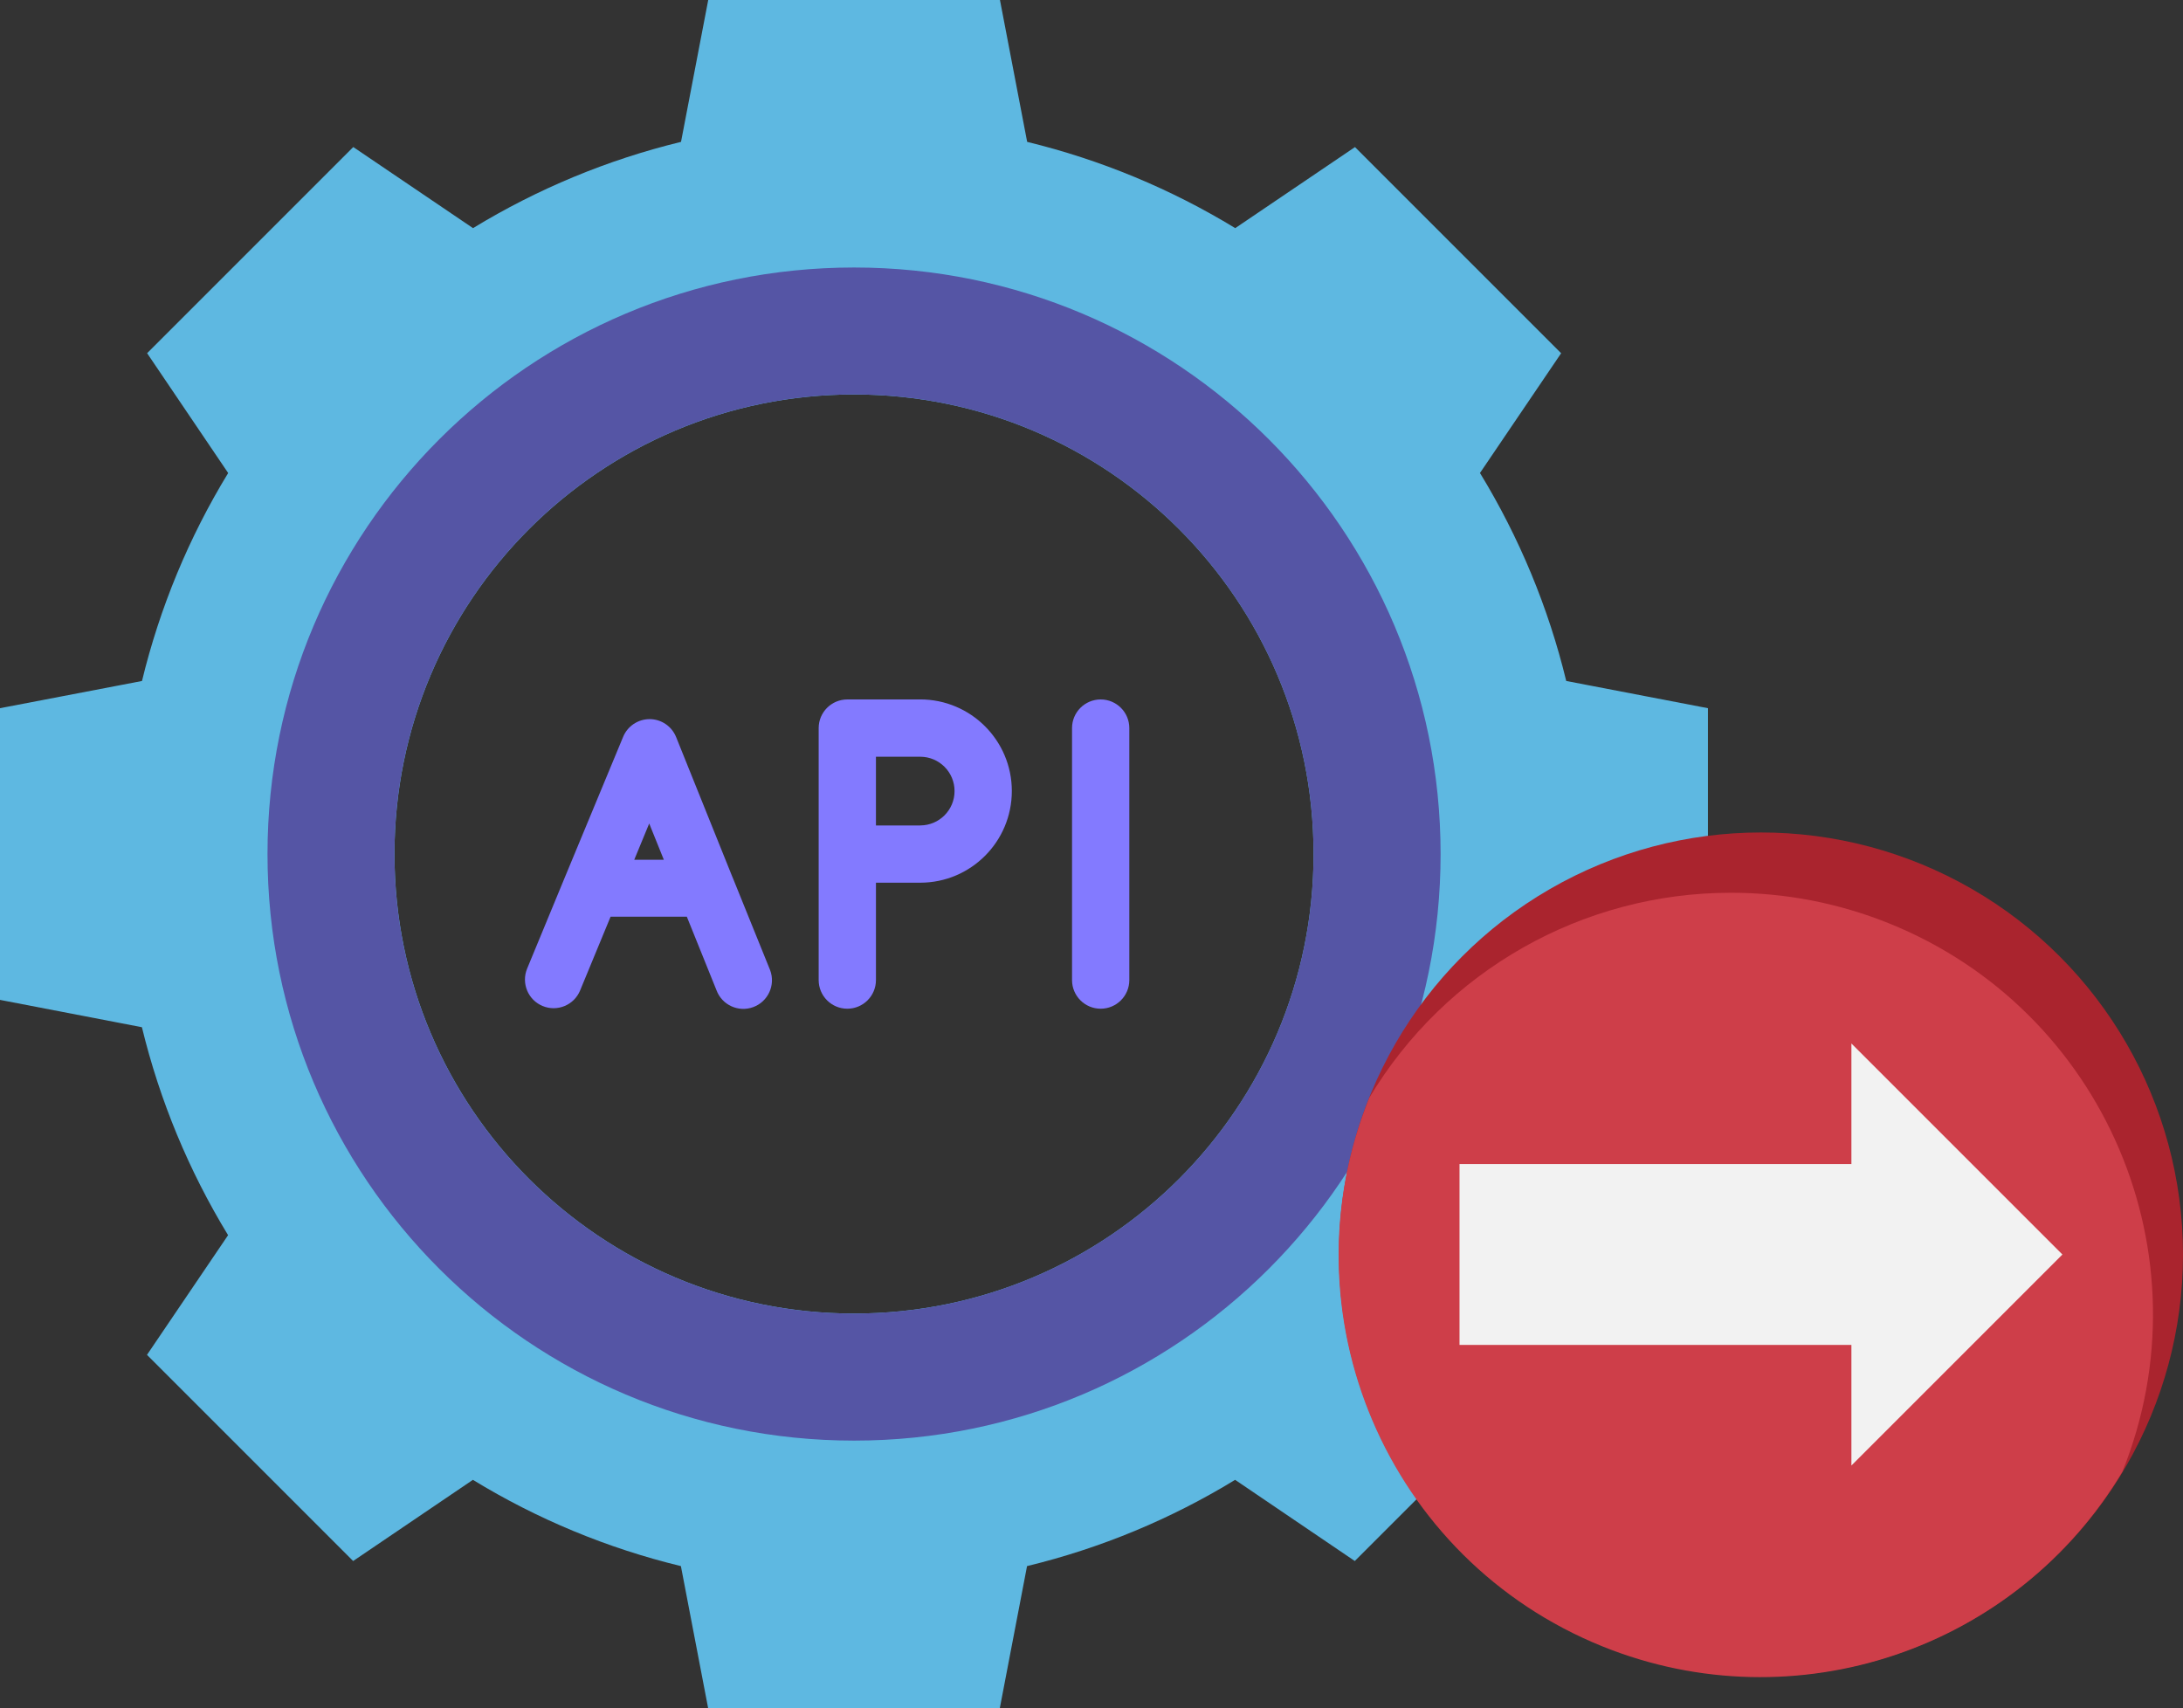 <?xml version="1.0" encoding="UTF-8"?>
<svg id="uuid-9c390665-16d7-42f3-a8a9-512d452ca46c" data-name="圖層 2" xmlns="http://www.w3.org/2000/svg" viewBox="0 0 579.33 453.28">
  <rect x="0" y="0" width="579.33" height="453.28" fill="#333333" stroke="none"/>
  <g id="uuid-2e369543-bfb8-408d-b817-2617b8bbcd2a" data-name="圖層 1">
    <g>
      <g id="uuid-1a7eb8cd-f9cf-4f5c-9c34-b3ea9f90c80c" data-name=" 03 Api">
        <path d="m415.65,180.71c-4.73-19.47-12.45-38.09-22.89-55.19l21.54-31.78-54.71-54.71-31.78,21.51c-17.11-10.43-35.74-18.15-55.22-22.89l-7.22-37.65h-77.42l-7.22,37.65c-19.47,4.73-38.09,12.46-55.2,22.89l-31.78-21.52-54.71,54.71,21.51,31.8c-10.43,17.1-18.15,35.72-22.87,55.19L0,187.94v77.41l37.66,7.25c4.73,19.47,12.44,38.08,22.87,55.19l-21.52,31.76,54.71,54.71,31.78-21.54c17.1,10.45,35.73,18.17,55.2,22.89l7.22,37.66h77.42l7.22-37.66c19.48-4.72,38.11-12.44,55.22-22.89l31.76,21.54,54.71-54.71-21.54-31.76c10.44-17.1,18.16-35.72,22.89-55.19l37.66-7.25v-77.41l-37.63-7.23Zm-188.99,167.88c-67.35,0-121.96-54.58-121.97-121.94,0-67.35,54.58-121.96,121.94-121.97,67.35,0,121.96,54.58,121.97,121.94v.03c0,67.34-54.59,121.94-121.94,121.94h0Z" style="fill: #5eb8e1; stroke-width: 0px;"/>
        <path d="m226.65,70.99c-85.97,0-155.66,69.69-155.66,155.66s69.69,155.66,155.66,155.66,155.66-69.69,155.66-155.66-69.69-155.66-155.66-155.66h0Zm0,277.6c-67.35,0-121.96-54.58-121.97-121.94,0-67.35,54.58-121.96,121.94-121.97s121.96,54.58,121.97,121.94v.03c0,67.34-54.59,121.94-121.94,121.94h0Z" style="fill: #5555a5; stroke-width: 0px;"/>
        <path d="m194.4,232.81h0l-14.97-37.21c-1.16-2.87-3.93-4.75-7.02-4.76h0c-3.08,0-5.86,1.85-7.04,4.7l-15.43,37.19h0l-10.05,24.32c-1.6,3.88.24,8.33,4.13,9.93,3.88,1.6,8.33-.24,9.93-4.13l8.09-19.58h20.23l7.87,19.51c1.46,3.93,5.83,5.94,9.77,4.48,3.93-1.46,5.94-5.83,4.48-9.77-.05-.13-.1-.27-.16-.4l-9.83-24.3Zm-18.24-4.65h-7.84l3.97-9.62,3.88,9.62Z" style="fill: #837aff; stroke-width: 0px;"/>
        <path d="m292.1,185.62c-4.2,0-7.6,3.4-7.6,7.6v66.87c0,4.2,3.4,7.6,7.6,7.6s7.6-3.4,7.6-7.6v-66.87c0-4.2-3.4-7.6-7.6-7.6Z" style="fill: #837aff; stroke-width: 0px;"/>
        <path d="m244.21,185.62h-19.35c-4.2,0-7.6,3.4-7.6,7.6v66.87c0,4.2,3.4,7.6,7.6,7.6s7.6-3.4,7.6-7.6v-25.84h11.75c13.43,0,24.31-10.9,24.31-24.33,0-13.42-10.89-24.3-24.31-24.31Zm0,33.44h-11.75v-18.24h11.75c5.04,0,9.12,4.09,9.11,9.12,0,5.03-4.08,9.11-9.11,9.11Z" style="fill: #837aff; stroke-width: 0px;"/>
      </g>
      <g>
        <circle cx="467.33" cy="332.92" r="112" style="fill: #aa242e; stroke-width: 0px;"/>
        <path d="m459.33,236.92c-39.32,0-75.75,20.66-95.94,54.4-23.1,57.32,4.63,122.52,61.95,145.63,51.13,20.61,109.66.91,137.92-46.43,23.05-57.32-4.73-122.47-62.05-145.52-13.31-5.35-27.53-8.1-41.89-8.08h0Z" style="fill: #ce3e49; stroke-width: 0px;"/>
        <path d="m491.33,388.92l56-56-56-56v32h-104v48h104v32Z" style="fill: #f2f2f2; stroke-width: 0px;"/>
      </g>
    </g>
  </g>
</svg>
